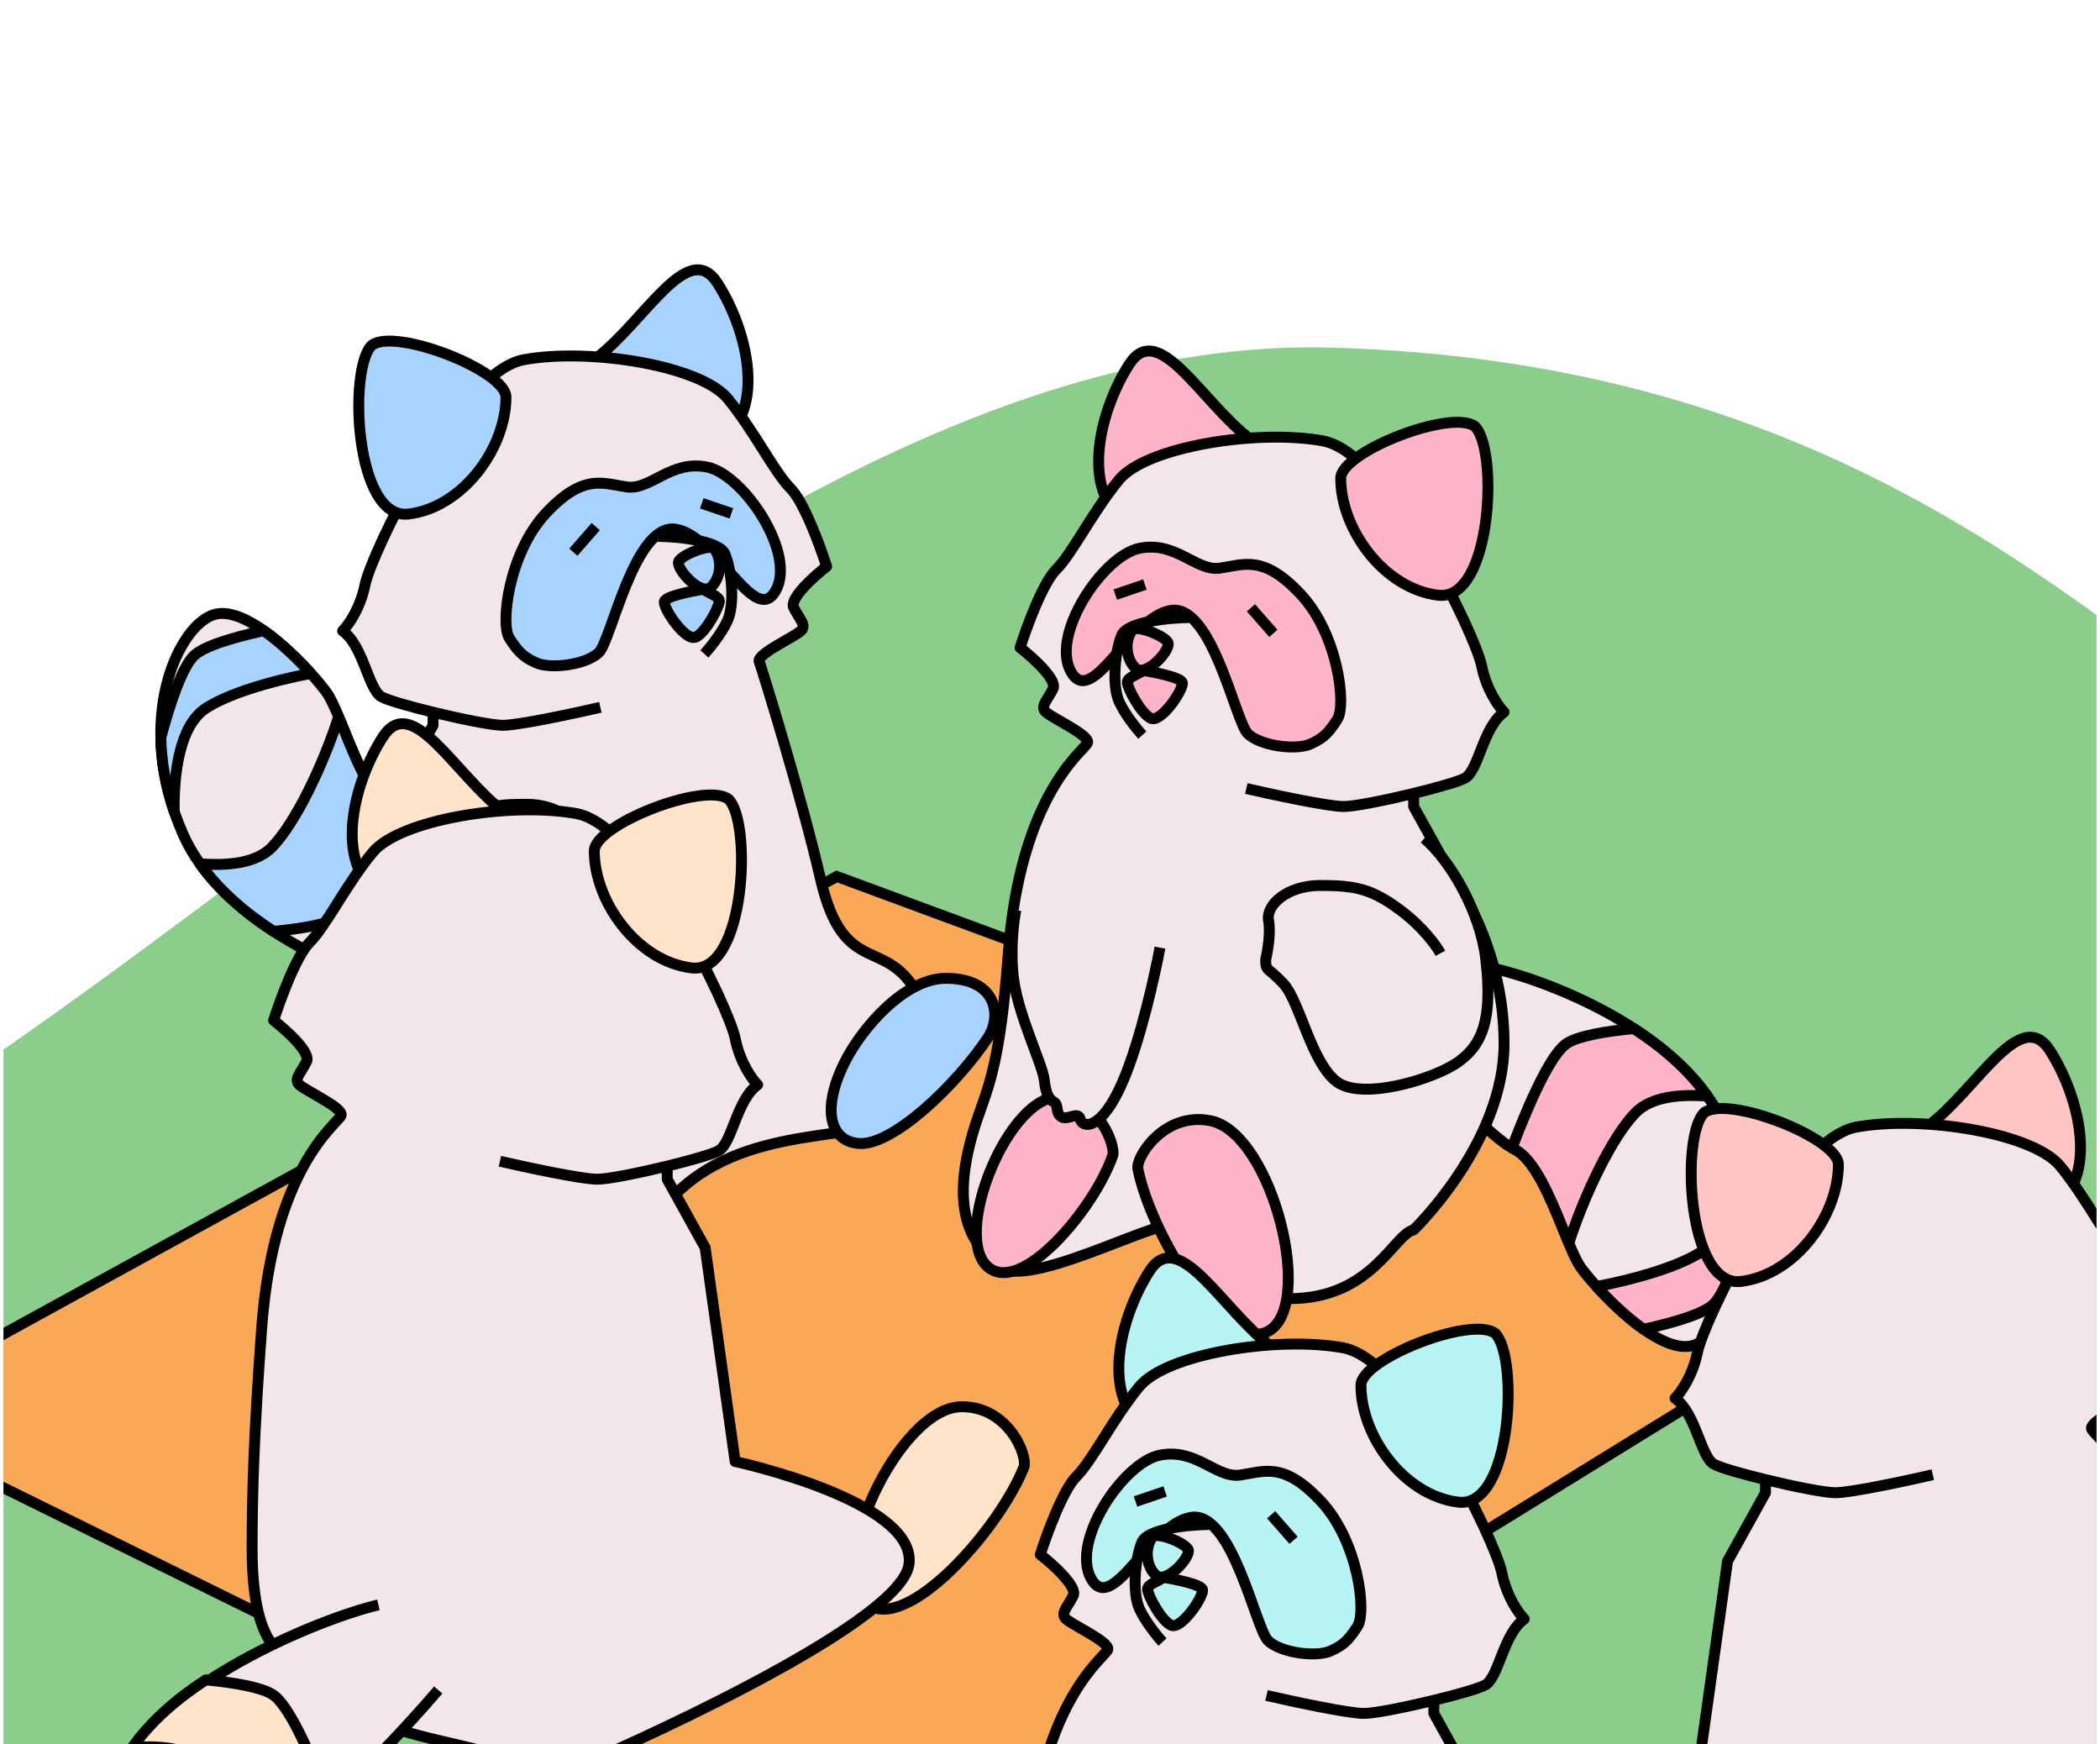 <svg width="301" height="250" viewBox="0 0 301 250" fill="none" xmlns="http://www.w3.org/2000/svg">
<g clip-path="url(#clip0_1887_7670)">
<path d="M190.81 49.821C93.368 47.082 -5.912 185.384 -79.453 185.384L-108.869 360.658L398.563 331.902C395.499 260.697 382.016 118.013 352.6 116.918C315.829 115.549 288.252 52.56 190.81 49.821Z" fill="#8BCD8A"/>
<path d="M119.941 125.616L-20.664 202.809L124.172 274.126L273.203 182.268L119.941 125.616Z" fill="#F9A857" stroke="black" stroke-width="1.563"/>
<path d="M26.216 119.512C32.017 132.695 50.604 140.055 59.173 142.087L72.52 132.036C68.621 127.477 59.931 117.93 56.372 116.217C51.923 114.074 48.956 102.21 46.814 99.244C44.672 96.278 35.939 86.72 30.83 88.039C25.722 89.357 18.966 103.034 26.216 119.512Z" fill="#F3E6E9" stroke="black" stroke-width="1.563" stroke-linejoin="round"/>
<path fill-rule="evenodd" clip-rule="evenodd" d="M23.051 105.709C23.112 108.975 23.684 112.552 24.97 116.317C24.887 110.726 25.771 104.03 29.428 101.57C32.539 99.477 38.715 97.625 44.552 96.514C42.768 94.544 40.314 92.151 37.809 90.39C33.036 91.438 28.996 92.698 27.702 94.073C26.05 95.828 24.382 100.727 23.051 105.709Z" fill="#A8D3FF"/>
<path d="M23.051 105.709L22.269 105.724C22.268 105.651 22.277 105.578 22.296 105.507L23.051 105.709ZM24.97 116.317L25.751 116.305C25.757 116.69 25.482 117.021 25.103 117.087C24.724 117.153 24.354 116.933 24.23 116.569L24.97 116.317ZM29.428 101.57L29.864 102.218L29.428 101.57ZM44.552 96.514L45.132 95.99C45.321 96.199 45.383 96.495 45.294 96.763C45.204 97.031 44.976 97.23 44.698 97.282L44.552 96.514ZM37.809 90.39L37.641 89.626C37.855 89.579 38.079 89.624 38.259 89.75L37.809 90.39ZM27.702 94.073L28.271 94.609L27.702 94.073ZM23.832 105.694C23.892 108.879 24.45 112.376 25.709 116.064L24.23 116.569C22.919 112.728 22.332 109.071 22.269 105.724L23.832 105.694ZM29.864 102.218C28.277 103.286 27.206 105.344 26.555 107.958C25.91 110.549 25.71 113.547 25.751 116.305L24.188 116.328C24.146 113.496 24.348 110.35 25.038 107.58C25.722 104.834 26.922 102.313 28.991 100.921L29.864 102.218ZM44.698 97.282C41.806 97.833 38.835 98.566 36.209 99.417C33.57 100.273 31.329 101.233 29.864 102.218L28.991 100.921C30.637 99.814 33.041 98.801 35.727 97.93C38.426 97.055 41.462 96.307 44.406 95.747L44.698 97.282ZM43.973 97.039C42.209 95.092 39.799 92.744 37.359 91.029L38.259 89.75C40.829 91.557 43.326 93.997 45.132 95.99L43.973 97.039ZM27.133 93.537C27.544 93.101 28.128 92.716 28.797 92.37C29.476 92.02 30.288 91.687 31.193 91.371C33.003 90.739 35.24 90.154 37.641 89.626L37.977 91.153C35.605 91.674 33.435 92.244 31.709 92.847C30.845 93.149 30.106 93.454 29.514 93.76C28.913 94.07 28.507 94.358 28.271 94.609L27.133 93.537ZM22.296 105.507C22.965 103.003 23.723 100.504 24.526 98.402C25.317 96.333 26.191 94.537 27.133 93.537L28.271 94.609C27.561 95.363 26.776 96.894 25.986 98.96C25.21 100.991 24.468 103.433 23.806 105.911L22.296 105.507Z" fill="black"/>
<path fill-rule="evenodd" clip-rule="evenodd" d="M56.684 116.379C56.577 116.319 56.473 116.265 56.373 116.217C53.432 114.8 51.139 109.136 49.303 104.601C49.038 103.947 48.783 103.317 48.537 102.726C46.422 109.376 42.364 118.031 38.906 121.49C36.717 123.679 32.737 124.124 28.666 123.794C31.38 127.618 35.153 130.842 39.22 133.484C43.36 133.089 47.119 132.431 48.793 131.377C51.049 129.956 54.129 123.123 56.684 116.379Z" fill="#A8D3FF"/>
<path d="M56.684 116.379L57.065 115.696C57.404 115.885 57.553 116.294 57.415 116.656L56.684 116.379ZM56.373 116.217L56.712 115.512L56.712 115.512L56.373 116.217ZM49.303 104.601L48.579 104.895V104.895L49.303 104.601ZM48.537 102.726L47.792 102.489C47.892 102.177 48.175 101.959 48.503 101.945C48.831 101.931 49.132 102.123 49.258 102.425L48.537 102.726ZM38.906 121.49L38.353 120.937L38.353 120.937L38.906 121.49ZM28.666 123.794L28.029 124.247C27.853 123.999 27.836 123.672 27.987 123.408C28.137 123.144 28.426 122.991 28.729 123.015L28.666 123.794ZM39.22 133.484L39.294 134.263C39.119 134.279 38.943 134.236 38.794 134.14L39.22 133.484ZM48.793 131.377L48.377 130.715L48.377 130.715L48.793 131.377ZM56.303 117.062C56.208 117.008 56.118 116.961 56.034 116.921L56.712 115.512C56.828 115.568 56.946 115.63 57.065 115.696L56.303 117.062ZM56.034 116.921C54.318 116.095 52.909 114.115 51.736 111.951C50.541 109.745 49.493 107.153 48.579 104.895L50.028 104.308C50.949 106.584 51.965 109.091 53.111 111.206C54.278 113.361 55.487 114.922 56.712 115.512L56.034 116.921ZM48.579 104.895C48.314 104.24 48.06 103.613 47.816 103.027L49.258 102.425C49.507 103.02 49.763 103.655 50.028 104.308L48.579 104.895ZM49.282 102.963C48.212 106.327 46.654 110.191 44.925 113.654C43.205 117.098 41.281 120.22 39.459 122.042L38.353 120.937C39.99 119.301 41.823 116.366 43.526 112.955C45.219 109.564 46.747 105.775 47.792 102.489L49.282 102.963ZM39.459 122.042C38.215 123.286 36.507 123.993 34.64 124.354C32.77 124.716 30.681 124.742 28.603 124.573L28.729 123.015C30.723 123.176 32.659 123.145 34.343 122.819C36.032 122.493 37.407 121.883 38.353 120.937L39.459 122.042ZM29.303 123.342C31.943 127.06 35.631 130.221 39.646 132.829L38.794 134.14C34.674 131.464 30.817 128.176 28.029 124.247L29.303 123.342ZM39.146 132.706C41.201 132.51 43.145 132.25 44.772 131.912C46.425 131.569 47.665 131.163 48.377 130.715L49.21 132.038C48.247 132.644 46.771 133.094 45.09 133.443C43.385 133.797 41.38 134.063 39.294 134.263L39.146 132.706ZM48.377 130.715C48.8 130.449 49.341 129.867 49.973 128.942C50.592 128.036 51.251 126.871 51.928 125.523C53.282 122.829 54.68 119.463 55.953 116.102L57.415 116.656C56.133 120.039 54.714 123.462 53.325 126.225C52.631 127.606 51.937 128.838 51.264 129.823C50.604 130.789 49.915 131.594 49.21 132.038L48.377 130.715Z" fill="black"/>
<path d="M65.65 197.226C70.594 199.467 78.531 193.326 81.881 189.976L88.061 186.103L81.881 180.583L70.594 182.808C68.726 184.291 64.744 187.487 63.755 188.41C62.519 189.564 59.471 194.425 65.65 197.226Z" fill="#A8D3FF" stroke="black" stroke-width="1.563" stroke-linejoin="round"/>
<path d="M103.955 62.659C101.031 65.063 85.636 55.618 85.385 51.394C92.471 46.038 98.633 33.999 102.852 40.6C107.071 47.201 109.59 58.026 103.955 62.659Z" fill="#A8D3FF" stroke="black" stroke-width="1.563" stroke-linejoin="round"/>
<path d="M54.695 99.872C52.763 98.798 52.118 92.57 49.111 90.422C49.899 89.634 51.646 87.2 52.333 83.764C53.192 79.469 65.649 53.267 75.099 51.548C84.549 49.83 100.442 52.408 104.307 57.133C108.173 61.858 110.965 67.656 113.328 70.019C115.218 71.909 117.552 78.252 118.482 81.187C116.64 82.616 113.118 85.796 113.763 87.086C114.569 88.698 115.482 89.451 114.945 90.257C114.407 91.063 108.388 93.697 108.818 94.825C109.248 95.954 114.945 114.423 117.602 125.958C120.982 140.633 127.234 133.754 131.834 143.088C135.987 151.517 128.671 159.355 125.399 161.006C120.033 163.712 102.211 161.365 93.502 175.331C92.637 176.717 92.426 154.878 89.388 156.816C86.958 158.366 63.414 163.228 60.552 162.582L52.333 144.413L56.632 113.764L62.07 103.952V102.075C58.683 101.251 55.576 100.361 54.695 99.872Z" fill="#F3E6E9"/>
<path d="M86.052 101.375C82.329 102.234 74.325 103.952 72.092 103.952C70.571 103.952 66.121 103.061 62.07 102.075M62.07 102.075C58.683 101.251 55.576 100.361 54.695 99.872C52.763 98.798 52.118 92.57 49.111 90.422C49.899 89.634 51.646 87.2 52.333 83.764C53.192 79.469 65.649 53.267 75.099 51.548C84.549 49.83 100.441 52.408 104.307 57.133C108.173 61.858 110.965 67.656 113.328 70.019C115.218 71.909 117.552 78.252 118.482 81.187C116.64 82.616 113.118 85.796 113.763 87.086C114.569 88.698 115.482 89.451 114.945 90.257C114.407 91.063 108.388 93.697 108.818 94.825C109.248 95.954 114.945 114.423 117.602 125.958C120.982 140.633 127.234 133.754 131.834 143.088C135.987 151.517 128.671 159.355 125.399 161.006C120.033 163.712 102.211 161.365 93.502 175.331C92.637 176.717 92.426 154.878 89.388 156.816C86.958 158.366 63.414 163.228 60.552 162.582L52.333 144.413L56.632 113.764L62.07 103.952V102.075Z" stroke="black" stroke-width="1.563" stroke-linejoin="round"/>
<path d="M51.723 125.897C52.514 119.042 56.748 111.808 60.538 108.512L60.562 108.515C62.374 108.735 65.02 109.055 67.13 110.572C69.766 112.467 71.676 114.848 72.219 115.379C73.186 115.294 74.243 115.268 75.451 115.268C80.312 115.268 83.278 118.152 82.867 120.294C82.537 122.008 83.004 124.743 83.278 125.897C83.278 127.627 83.031 126.885 80.724 129.357C78.417 131.829 76.769 140.562 73.144 143.364C69.519 146.165 59.138 143.034 55.677 140.562C52.217 138.091 50.734 134.465 51.723 125.897Z" fill="#F3E6E9"/>
<path d="M60.538 108.512C56.748 111.808 52.514 119.042 51.723 125.897C50.734 134.465 52.217 138.091 55.677 140.562C59.138 143.034 69.519 146.165 73.144 143.364C76.769 140.562 78.417 131.829 80.724 129.357C83.031 126.885 83.278 127.627 83.278 125.897C83.004 124.743 82.537 122.008 82.867 120.294C83.278 118.152 80.312 115.268 75.451 115.268C74.243 115.268 73.186 115.294 72.219 115.379C69.295 115.636 67.176 116.438 64.081 118.729C60.786 121.168 58.808 123.919 58.231 124.99" stroke="black" stroke-width="1.563" stroke-linejoin="round"/>
<path d="M72.522 56.918C72.522 53.133 56.746 46.968 53.323 49.457C49.901 52.569 50.784 74.603 58.562 73.67C66.34 72.737 72.522 64.213 72.522 56.918Z" fill="#A8D3FF" stroke="black" stroke-width="1.563" stroke-linejoin="round"/>
<path d="M85.843 93.517C84.071 95.248 79.004 95.948 76.862 95.001C74.72 94.053 74.118 93.114 73.031 91.499C71.671 89.48 72.907 79.264 78.263 73.537C83.618 67.811 86.419 69.294 89.839 69.789C93.258 70.283 96.142 65.875 101.374 66.946C106.605 68.017 114.185 79.346 111.178 84.66C108.171 89.975 102.733 76.751 96.842 75.844C90.951 74.938 87.614 91.787 85.843 93.517Z" fill="#A8D3FF" stroke="black" stroke-width="1.563" stroke-linejoin="round"/>
<path d="M103.927 79.428C103.136 77.484 97.198 76.915 94.328 76.874L94.864 82.806L100.961 93.723C101.702 92.913 103.399 90.831 104.256 88.986C105.327 86.679 104.915 81.859 103.927 79.428Z" fill="#F3E6E9"/>
<path d="M94.328 76.874C97.198 76.915 103.136 77.484 103.927 79.428C104.915 81.859 105.327 86.679 104.256 88.986C103.399 90.831 101.702 92.913 100.961 93.723" stroke="black" stroke-width="1.563" stroke-linejoin="round"/>
<path d="M99.766 91.293C98.283 92.075 94.946 87.049 95.234 86.184C95.465 85.459 99.066 84.729 100.837 84.454C101.565 85.031 103.169 85.459 103.103 86.184C103.02 87.091 101.249 90.51 99.766 91.293Z" fill="#A8D3FF" stroke="black" stroke-width="1.563" stroke-linejoin="round"/>
<path d="M82.176 79.14L85.389 75.474M100.59 72.137L104.833 73.579" stroke="black" stroke-width="1.563" stroke-linejoin="round"/>
<path d="M102.346 78.624C101.773 77.932 97.584 79.505 97.255 80.545C97.02 81.699 100.539 85.573 102.003 84.072C103.466 82.571 103.451 79.957 102.346 78.624Z" fill="#A8D3FF" stroke="black" stroke-width="1.563" stroke-linejoin="round"/>
<path d="M135.62 140.214C129.651 140.187 123.449 147.422 121.019 152.345C117.797 158.873 118.859 163.511 123.058 163.879C127.907 164.303 137.114 155.471 141.606 148.708C143.556 145.773 143.081 140.248 135.62 140.214Z" fill="#A8D3FF" stroke="black" stroke-width="1.563" stroke-linejoin="round"/>
<path d="M247.182 161.387C241.382 148.205 222.794 140.844 214.225 138.812L200.878 148.864C204.778 153.423 213.467 162.969 217.027 164.683C221.476 166.825 224.442 178.689 226.584 181.655C228.726 184.622 237.46 194.179 242.568 192.861C247.676 191.542 254.432 177.865 247.182 161.387Z" fill="#F3E6E9" stroke="black" stroke-width="1.563" stroke-linejoin="round"/>
<path fill-rule="evenodd" clip-rule="evenodd" d="M216.716 164.521C216.824 164.581 216.928 164.635 217.027 164.683C219.969 166.099 222.262 171.764 224.097 176.298C224.362 176.952 224.617 177.583 224.863 178.174C226.978 171.524 231.036 162.868 234.494 159.41C236.684 157.22 240.663 156.776 244.734 157.106C242.02 153.282 238.248 150.057 234.18 147.415C230.04 147.811 226.282 148.469 224.607 149.523C222.352 150.943 219.271 157.776 216.716 164.521Z" fill="#FFB4CA"/>
<path d="M216.716 164.521L216.335 165.203C215.997 165.014 215.848 164.606 215.985 164.244L216.716 164.521ZM217.027 164.683L217.367 163.979L217.027 164.683ZM224.097 176.298L224.822 176.005L224.097 176.298ZM224.863 178.174L225.608 178.411C225.509 178.723 225.225 178.94 224.897 178.955C224.57 178.969 224.268 178.777 224.142 178.474L224.863 178.174ZM234.494 159.41L235.047 159.963L234.494 159.41ZM244.734 157.106L245.372 156.653C245.548 156.901 245.564 157.228 245.414 157.492C245.264 157.756 244.974 157.909 244.671 157.885L244.734 157.106ZM234.18 147.415L234.106 146.637C234.282 146.62 234.458 146.664 234.606 146.76L234.18 147.415ZM224.607 149.523L225.024 150.185V150.185L224.607 149.523ZM217.097 163.838C217.193 163.892 217.283 163.938 217.367 163.979L216.688 165.387C216.573 165.332 216.455 165.27 216.335 165.203L217.097 163.838ZM217.367 163.979C219.083 164.805 220.491 166.784 221.664 168.949C222.859 171.155 223.908 173.747 224.822 176.005L223.373 176.592C222.451 174.315 221.435 171.808 220.29 169.694C219.122 167.539 217.913 165.977 216.688 165.387L217.367 163.979ZM224.822 176.005C225.087 176.66 225.34 177.286 225.585 177.873L224.142 178.474C223.894 177.879 223.637 177.245 223.373 176.592L224.822 176.005ZM224.118 177.937C225.188 174.573 226.747 170.709 228.476 167.246C230.195 163.802 232.119 160.679 233.941 158.857L235.047 159.963C233.411 161.599 231.577 164.533 229.874 167.944C228.181 171.336 226.653 175.125 225.608 178.411L224.118 177.937ZM233.941 158.857C235.185 157.614 236.894 156.906 238.76 156.546C240.631 156.184 242.72 156.158 244.797 156.326L244.671 157.885C242.678 157.723 240.742 157.755 239.057 158.08C237.369 158.407 235.993 159.017 235.047 159.963L233.941 158.857ZM244.097 157.558C241.458 153.839 237.769 150.678 233.754 148.071L234.606 146.76C238.726 149.436 242.583 152.724 245.372 156.653L244.097 157.558ZM234.255 148.193C232.2 148.39 230.256 148.65 228.628 148.988C226.976 149.33 225.735 149.737 225.024 150.185L224.191 148.862C225.154 148.255 226.63 147.805 228.31 147.457C230.015 147.103 232.021 146.836 234.106 146.637L234.255 148.193ZM225.024 150.185C224.601 150.451 224.059 151.033 223.427 151.958C222.809 152.864 222.15 154.028 221.472 155.376C220.118 158.071 218.72 161.437 217.447 164.798L215.985 164.244C217.267 160.86 218.687 157.438 220.076 154.674C220.77 153.293 221.463 152.062 222.136 151.076C222.796 150.11 223.486 149.306 224.191 148.862L225.024 150.185Z" fill="black"/>
<path fill-rule="evenodd" clip-rule="evenodd" d="M250.35 175.19C250.288 171.924 249.716 168.347 248.431 164.582C248.513 170.174 247.629 176.87 243.973 179.33C240.862 181.422 234.685 183.274 228.848 184.385C230.633 186.355 233.086 188.748 235.591 190.51C240.365 189.461 244.404 188.201 245.699 186.826C247.35 185.072 249.018 180.172 250.35 175.19Z" fill="#FFB4CA"/>
<path d="M250.35 175.19L251.131 175.176C251.133 175.249 251.124 175.321 251.105 175.392L250.35 175.19ZM248.431 164.582L247.649 164.594C247.644 164.209 247.918 163.878 248.297 163.812C248.676 163.746 249.046 163.966 249.171 164.33L248.431 164.582ZM243.973 179.33L243.536 178.681L243.973 179.33ZM228.848 184.385L228.269 184.909C228.079 184.7 228.017 184.404 228.107 184.136C228.197 183.868 228.424 183.67 228.702 183.617L228.848 184.385ZM235.591 190.51L235.759 191.273C235.545 191.32 235.321 191.275 235.142 191.149L235.591 190.51ZM245.699 186.826L246.268 187.362L245.699 186.826ZM249.568 175.205C249.508 172.02 248.95 168.523 247.691 164.835L249.171 164.33C250.482 168.171 251.068 171.829 251.131 175.176L249.568 175.205ZM243.536 178.681C245.124 177.613 246.194 175.556 246.845 172.941C247.491 170.351 247.69 167.353 247.649 164.594L249.212 164.571C249.254 167.403 249.052 170.549 248.362 173.319C247.678 176.065 246.478 178.586 244.409 179.978L243.536 178.681ZM228.702 183.617C231.594 183.067 234.565 182.334 237.191 181.482C239.831 180.626 242.071 179.667 243.536 178.681L244.409 179.978C242.763 181.085 240.36 182.098 237.674 182.969C234.975 183.844 231.939 184.592 228.994 185.153L228.702 183.617ZM229.427 183.86C231.191 185.807 233.601 188.155 236.041 189.87L235.142 191.149C232.572 189.342 230.074 186.903 228.269 184.909L229.427 183.86ZM246.268 187.362C245.857 187.799 245.273 188.183 244.603 188.529C243.925 188.879 243.113 189.212 242.208 189.528C240.397 190.161 238.16 190.746 235.759 191.273L235.424 189.746C237.796 189.225 239.965 188.656 241.692 188.052C242.555 187.751 243.294 187.445 243.886 187.14C244.487 186.83 244.893 186.541 245.129 186.29L246.268 187.362ZM251.105 175.392C250.435 177.896 249.678 180.395 248.874 182.498C248.084 184.566 247.209 186.362 246.268 187.362L245.129 186.29C245.839 185.536 246.625 184.005 247.414 181.94C248.19 179.908 248.932 177.466 249.594 174.988L251.105 175.392Z" fill="black"/>
<path d="M160.737 74.295C163.66 76.699 179.055 67.254 179.306 63.029C172.22 57.674 166.058 45.635 161.839 52.236C157.62 58.837 155.101 69.662 160.737 74.295Z" fill="#FFB4CA" stroke="black" stroke-width="1.563" stroke-linejoin="round"/>
<path d="M209.998 111.508C211.931 110.434 212.575 104.206 215.582 102.058C214.795 101.271 213.048 98.837 212.36 95.4C211.501 91.105 199.045 64.903 189.595 63.185C180.145 61.467 164.252 64.044 160.386 68.769C156.52 73.494 153.728 79.293 151.366 81.655C149.476 83.545 147.142 89.888 146.211 92.823C148.053 94.252 151.576 97.433 150.931 98.722C150.125 100.335 149.211 101.087 149.748 101.893C150.286 102.699 156.305 105.333 155.875 106.462C155.445 107.59 146.211 113.711 144.5 136.878C143.391 151.897 141.735 155.631 140.247 159.881C134.875 175.231 141.045 179.003 142.027 180.644C145.111 185.802 161.566 176.613 168.722 175.157C169.776 174.942 173.077 186.121 184.856 186.121C196.634 186.121 199.761 176.908 202.623 176.262C202.623 176.262 215.582 163.813 215.582 149.557C215.582 135.301 208.061 125.4 208.061 125.4L202.623 115.589V113.711C206.01 112.887 209.118 111.997 209.998 111.508Z" fill="#F3E6E9"/>
<path d="M178.641 113.011C182.364 113.871 190.368 115.589 192.602 115.589C194.122 115.589 198.573 114.697 202.623 113.711M202.623 113.711C206.01 112.887 209.118 111.997 209.998 111.508C211.931 110.434 212.575 104.206 215.582 102.058C214.795 101.271 213.048 98.837 212.36 95.4C211.501 91.105 199.045 64.903 189.595 63.185C180.145 61.467 164.252 64.044 160.386 68.769C156.52 73.494 153.728 79.293 151.366 81.655C149.476 83.545 147.142 89.888 146.211 92.823C148.053 94.252 151.576 97.433 150.931 98.722C150.125 100.335 149.211 101.087 149.748 101.893C150.286 102.699 156.305 105.333 155.875 106.462C155.445 107.59 146.211 113.711 144.5 136.878C143.391 151.897 141.735 155.631 140.247 159.881C134.875 175.231 141.045 179.003 142.027 180.644C145.111 185.802 161.566 176.613 168.722 175.157C169.776 174.942 173.077 186.121 184.856 186.121C196.634 186.121 199.761 176.908 202.623 176.262C202.623 176.262 215.582 163.813 215.582 149.557C215.582 135.301 208.061 125.4 208.061 125.4L202.623 115.589V113.711Z" stroke="black" stroke-width="1.563" stroke-linejoin="round"/>
<path d="M212.971 137.533C212.18 130.678 207.945 123.444 204.155 120.149L204.131 120.152C202.319 120.371 199.674 120.692 197.564 122.208C194.927 124.103 193.017 126.484 192.475 127.015C191.507 126.93 190.451 126.905 189.242 126.905C184.381 126.905 181.415 129.788 181.827 131.931C182.156 133.644 181.69 136.38 181.415 137.533C181.415 139.263 181.662 138.522 183.969 140.994C186.276 143.465 187.924 152.199 191.549 155C195.174 157.802 205.556 154.671 209.016 152.199C212.476 149.727 213.959 146.102 212.971 137.533Z" fill="#F3E6E9"/>
<path d="M204.155 120.149C207.945 123.444 212.18 130.678 212.971 137.533C213.959 146.102 212.476 149.727 209.016 152.199C205.556 154.671 195.174 157.802 191.549 155C187.924 152.199 186.276 143.465 183.969 140.994C181.662 138.522 181.415 139.263 181.415 137.533C181.69 136.38 182.156 133.644 181.827 131.931C181.415 129.788 184.381 126.905 189.242 126.905C190.451 126.905 191.507 126.93 192.475 127.015C195.399 127.273 197.517 128.075 200.612 130.365C203.908 132.804 205.885 135.556 206.462 136.627" stroke="black" stroke-width="1.563" stroke-linejoin="round"/>
<path d="M159.484 165.636C159.962 164.275 157.515 157.621 151.992 157.221C144.629 156.687 136.296 177.111 141.637 181.609C146.406 185.624 156.781 173.323 159.484 165.636Z" fill="#FFB4CA" stroke="black" stroke-width="1.563" stroke-linejoin="round"/>
<path d="M163.096 167.528C162.764 165.87 166.85 159.298 173.504 160.626C182.375 162.396 188.721 187.646 181.563 190.906C175.173 193.817 164.968 176.893 163.096 167.528Z" fill="#FFB4CA" stroke="black" stroke-width="1.563" stroke-linejoin="round"/>
<path d="M192.171 68.554C192.171 64.769 207.948 58.604 211.37 61.093C214.792 64.205 213.909 86.239 206.131 85.306C198.353 84.373 192.171 75.849 192.171 68.554Z" fill="#FFB4CA" stroke="black" stroke-width="1.563" stroke-linejoin="round"/>
<path d="M178.851 105.153C180.622 106.884 185.689 107.584 187.831 106.636C189.973 105.689 190.575 104.75 191.662 103.135C193.022 101.116 191.786 90.9 186.431 85.174C181.075 79.447 178.274 80.93 174.855 81.425C171.435 81.919 168.552 77.511 163.32 78.582C158.088 79.653 150.508 90.982 153.515 96.296C156.523 101.611 161.96 88.387 167.851 87.481C173.742 86.574 177.079 103.423 178.851 105.153Z" fill="#FFB4CA" stroke="black" stroke-width="1.563" stroke-linejoin="round"/>
<path d="M160.765 91.065C161.556 89.12 167.493 88.552 170.363 88.511L169.828 94.443L163.731 105.36C162.989 104.55 161.292 102.468 160.435 100.622C159.364 98.315 159.776 93.495 160.765 91.065Z" fill="#F3E6E9"/>
<path d="M170.363 88.511C167.493 88.552 161.556 89.12 160.765 91.065C159.776 93.495 159.364 98.315 160.435 100.622C161.292 102.468 162.989 104.55 163.731 105.36" stroke="black" stroke-width="1.563" stroke-linejoin="round"/>
<path d="M164.926 102.929C166.409 103.712 169.745 98.686 169.457 97.82C169.226 97.096 165.626 96.365 163.854 96.09C163.127 96.667 161.523 97.096 161.589 97.82C161.671 98.727 163.442 102.146 164.926 102.929Z" fill="#FFB4CA" stroke="black" stroke-width="1.563" stroke-linejoin="round"/>
<path d="M182.516 90.776L179.302 87.11M164.101 83.773L159.858 85.215" stroke="black" stroke-width="1.563" stroke-linejoin="round"/>
<path d="M162.345 90.26C162.918 89.569 167.107 91.141 167.437 92.181C167.672 93.335 164.152 97.209 162.689 95.708C161.225 94.207 161.24 91.593 162.345 90.26Z" fill="#FFB4CA" stroke="black" stroke-width="1.563" stroke-linejoin="round"/>
<path d="M160.976 154.907C163.458 149.098 165.534 139.759 166.262 135.816L145.608 130.41C145.269 132.108 144.737 136.523 145.325 140.607C146.061 145.711 149.423 152.571 149.675 154.746C149.926 156.92 150.366 157.535 151.078 157.952C151.79 158.369 151.227 159.522 152.147 160.073C153.067 160.624 154.539 159.171 154.837 160.413C155.136 161.656 157.873 162.169 160.976 154.907Z" fill="#F3E6E9"/>
<path d="M166.262 135.816C165.534 139.759 163.458 149.098 160.976 154.907C157.873 162.169 155.136 161.656 154.837 160.413C154.539 159.171 153.067 160.624 152.147 160.073C151.227 159.522 151.79 158.369 151.078 157.952C150.366 157.535 149.926 156.92 149.675 154.746C149.423 152.571 146.061 145.711 145.325 140.607C144.737 136.523 145.269 132.108 145.608 130.41" stroke="black" stroke-width="1.563"/>
<path d="M53.748 127.712C56.672 130.115 72.067 120.67 72.318 116.446C65.232 111.09 59.07 99.052 54.851 105.653C50.632 112.253 48.113 123.078 53.748 127.712Z" fill="#FFE4C9" stroke="black" stroke-width="1.563" stroke-linejoin="round"/>
<path d="M146.75 210.282C147.375 208.711 144.54 201.511 137.756 201.617C128.71 201.76 117.919 225.452 124.371 229.949C130.132 233.964 143.221 219.156 146.75 210.282Z" fill="#FFE4C9" stroke="black" stroke-width="1.563" stroke-linejoin="round"/>
<path d="M103.008 164.924C104.941 163.85 105.586 157.622 108.592 155.474C107.805 154.687 106.058 152.253 105.371 148.816C104.512 144.521 92.055 118.319 82.605 116.601C73.155 114.883 57.262 117.46 53.396 122.185C49.53 126.91 46.738 132.709 44.376 135.071C42.486 136.961 40.152 143.304 39.221 146.239C41.063 147.668 44.586 150.849 43.941 152.138C43.135 153.751 42.221 154.503 42.759 155.309C43.296 156.116 49.316 158.749 48.886 159.878C48.456 161.006 39.221 167.127 37.511 190.295C36.401 205.313 36.137 213.957 36.137 221.868C36.137 238.131 41.777 237.038 42.759 238.68C45.843 243.838 46.766 243.438 53.396 246.498C59.611 249.366 70.006 250.465 73.044 252.403C75.475 253.954 81.806 253.049 84.668 252.403C84.668 252.403 129.157 233.255 130.292 224.173C131.427 215.092 105.371 209.466 105.371 209.466L101.071 178.816L95.633 169.005V167.127C99.021 166.303 102.128 165.413 103.008 164.924Z" fill="#F3E6E9"/>
<path d="M71.652 166.427C75.374 167.287 83.378 169.005 85.612 169.005C87.132 169.005 91.583 168.113 95.633 167.127M95.633 167.127C99.021 166.303 102.128 165.413 103.008 164.924C104.941 163.85 105.586 157.622 108.592 155.474C107.805 154.687 106.058 152.253 105.371 148.816C104.512 144.521 92.055 118.319 82.605 116.601C73.155 114.883 57.262 117.46 53.396 122.185C49.53 126.91 46.738 132.709 44.376 135.071C42.486 136.961 40.152 143.304 39.221 146.239C41.063 147.668 44.586 150.849 43.941 152.138C43.135 153.751 42.221 154.503 42.759 155.309C43.296 156.116 49.316 158.749 48.886 159.878C48.456 161.006 39.221 167.127 37.511 190.295C36.401 205.313 36.137 213.957 36.137 221.868C36.137 238.131 41.777 237.038 42.759 238.68C45.843 243.838 46.766 243.438 53.396 246.498C59.611 249.366 70.006 250.465 73.044 252.403C75.475 253.954 81.806 253.049 84.668 252.403C84.668 252.403 129.157 233.255 130.292 224.173C131.427 215.092 105.371 209.466 105.371 209.466L101.071 178.816L95.633 169.005V167.127Z" stroke="black" stroke-width="1.563" stroke-linejoin="round"/>
<path d="M85.183 121.97C85.183 118.185 100.959 112.021 104.382 114.51C107.804 117.621 106.921 139.656 99.143 138.722C91.365 137.789 85.183 129.266 85.183 121.97Z" fill="#FFE4C9" stroke="black" stroke-width="1.563" stroke-linejoin="round"/>
<path d="M53.776 144.481C54.567 142.536 60.505 141.968 63.375 141.927L62.84 147.859L56.742 158.776C56.001 157.965 54.304 155.884 53.447 154.038C52.376 151.731 52.788 146.911 53.776 144.481Z" fill="#F3E6E9"/>
<path d="M16.509 254.731C22.31 241.548 45.671 232.041 54.24 230.009L62.813 242.207C58.913 246.766 50.224 256.312 46.665 258.026C42.216 260.168 39.249 272.033 37.107 274.999C34.965 277.965 26.232 287.522 21.123 286.204C16.015 284.886 9.259 271.209 16.509 254.731Z" fill="#F3E6E9"/>
<path d="M54.24 230.009C45.671 232.041 22.31 241.548 16.509 254.731C9.259 271.209 16.015 284.886 21.123 286.204C26.232 287.522 34.965 277.965 37.107 274.999C39.249 272.033 42.216 260.168 46.665 258.026C50.224 256.312 58.913 246.766 62.813 242.207" stroke="black" stroke-width="1.563" stroke-linejoin="round"/>
<path fill-rule="evenodd" clip-rule="evenodd" d="M46.975 257.864C46.868 257.924 46.764 257.978 46.664 258.026C43.723 259.443 41.43 265.107 39.594 269.642C39.33 270.296 39.074 270.926 38.828 271.517C36.713 264.867 32.655 256.211 29.197 252.753C27.008 250.564 23.028 250.119 18.957 250.449C21.671 246.625 25.444 243.4 29.511 240.759C33.651 241.154 37.41 241.812 39.084 242.866C41.34 244.287 44.42 251.12 46.975 257.864Z" fill="#FFE4C9"/>
<path d="M46.975 257.864L47.356 258.547C47.695 258.358 47.844 257.949 47.706 257.587L46.975 257.864ZM46.664 258.026L47.003 258.731H47.003L46.664 258.026ZM39.594 269.642L38.87 269.348V269.348L39.594 269.642ZM38.828 271.517L38.083 271.754C38.182 272.066 38.466 272.284 38.794 272.298C39.122 272.312 39.423 272.12 39.55 271.818L38.828 271.517ZM29.197 252.753L28.645 253.306L29.197 252.753ZM18.957 250.449L18.32 249.996C18.144 250.244 18.127 250.571 18.278 250.835C18.428 251.099 18.717 251.252 19.02 251.228L18.957 250.449ZM29.511 240.759L29.586 239.98C29.41 239.964 29.233 240.007 29.085 240.103L29.511 240.759ZM39.084 242.866L38.668 243.528V243.528L39.084 242.866ZM46.594 257.181C46.499 257.235 46.409 257.282 46.325 257.322L47.003 258.731C47.119 258.675 47.237 258.613 47.356 258.547L46.594 257.181ZM46.325 257.322C44.609 258.148 43.2 260.128 42.027 262.292C40.832 264.498 39.784 267.09 38.87 269.348L40.319 269.935C41.24 267.659 42.256 265.152 43.402 263.037C44.569 260.882 45.778 259.321 47.003 258.731L46.325 257.322ZM38.87 269.348C38.605 270.003 38.351 270.63 38.106 271.216L39.55 271.818C39.798 271.222 40.054 270.588 40.319 269.935L38.87 269.348ZM39.573 271.28C38.503 267.916 36.944 264.052 35.216 260.589C33.496 257.145 31.572 254.023 29.75 252.201L28.645 253.306C30.281 254.942 32.114 257.876 33.817 261.287C35.51 264.679 37.038 268.468 38.083 271.754L39.573 271.28ZM29.75 252.201C28.506 250.957 26.798 250.25 24.931 249.889C23.061 249.527 20.972 249.501 18.894 249.67L19.02 251.228C21.014 251.066 22.95 251.098 24.634 251.424C26.323 251.75 27.698 252.36 28.645 253.306L29.75 252.201ZM19.595 250.901C22.234 247.183 25.922 244.022 29.937 241.414L29.085 240.103C24.965 242.779 21.108 246.067 18.32 249.996L19.595 250.901ZM29.437 241.537C31.492 241.733 33.435 241.993 35.063 242.331C36.716 242.674 37.956 243.08 38.668 243.528L39.501 242.205C38.538 241.599 37.062 241.149 35.381 240.8C33.676 240.446 31.671 240.18 29.586 239.98L29.437 241.537ZM38.668 243.528C39.09 243.794 39.632 244.376 40.264 245.301C40.883 246.207 41.542 247.372 42.219 248.72C43.573 251.414 44.971 254.78 46.244 258.141L47.706 257.587C46.425 254.204 45.005 250.781 43.616 248.018C42.922 246.637 42.228 245.405 41.555 244.42C40.895 243.453 40.206 242.649 39.501 242.205L38.668 243.528Z" fill="black"/>
<path d="M163.631 204.276C166.555 206.68 181.95 197.235 182.201 193.01C175.115 187.655 168.953 175.616 164.734 182.217C160.515 188.818 157.996 199.643 163.631 204.276Z" fill="#B9F4F4" stroke="black" stroke-width="1.563" stroke-linejoin="round"/>
<path d="M212.893 241.489C214.825 240.415 215.47 234.186 218.477 232.039C217.689 231.251 215.942 228.817 215.255 225.381C214.396 221.085 201.939 194.883 192.489 193.165C183.039 191.447 167.146 194.024 163.281 198.749C159.415 203.474 156.623 209.273 154.26 211.635C152.37 213.525 150.036 219.868 149.106 222.804C150.948 224.233 154.47 227.413 153.825 228.703C153.019 230.315 152.106 231.068 152.643 231.874C153.18 232.68 159.2 235.313 158.77 236.442C158.34 237.571 149.106 243.692 147.395 266.859C146.286 281.877 144.629 285.612 143.142 289.862C137.769 305.212 143.94 308.983 144.921 310.625C148.005 315.782 164.46 306.593 171.616 305.137C172.67 304.923 175.972 316.102 187.75 316.102C199.529 316.102 202.656 306.888 205.518 306.243C205.518 306.243 218.477 293.793 218.477 279.538C218.477 265.282 210.956 255.38 210.956 255.38L205.518 245.569V243.692C208.905 242.867 212.012 241.978 212.893 241.489Z" fill="#F3E6E9"/>
<path d="M181.536 242.992C185.259 243.851 193.262 245.569 195.496 245.569C197.017 245.569 201.467 244.677 205.518 243.692M205.518 243.692C208.905 242.867 212.012 241.978 212.893 241.489C214.825 240.415 215.47 234.186 218.477 232.039C217.689 231.251 215.942 228.817 215.255 225.381C214.396 221.085 201.939 194.883 192.489 193.165C183.039 191.447 167.146 194.024 163.281 198.749C159.415 203.474 156.623 209.273 154.26 211.635C152.37 213.525 150.036 219.868 149.106 222.804C150.948 224.233 154.47 227.413 153.825 228.703C153.019 230.315 152.106 231.068 152.643 231.874C153.18 232.68 159.2 235.313 158.77 236.442C158.34 237.571 149.106 243.692 147.395 266.859C146.286 281.877 144.629 285.612 143.142 289.862C137.769 305.212 143.94 308.983 144.921 310.625C148.005 315.782 164.46 306.593 171.616 305.137C172.67 304.923 175.972 316.102 187.75 316.102C199.529 316.102 202.656 306.888 205.518 306.243C205.518 306.243 218.477 293.793 218.477 279.538C218.477 265.282 210.956 255.38 210.956 255.38L205.518 245.569V243.692Z" stroke="black" stroke-width="1.563" stroke-linejoin="round"/>
<path d="M207.051 250.129C210.841 253.425 215.076 260.659 215.867 267.514C216.856 276.082 215.373 279.708 211.912 282.179C208.452 284.651 198.071 287.782 194.446 284.981C190.82 282.179 189.172 273.446 186.866 270.974C184.559 268.502 184.311 269.244 184.311 267.514C184.586 266.36 185.053 263.625 184.723 261.911C184.311 259.769 187.277 256.885 192.139 256.885C193.347 256.885 194.403 256.911 195.371 256.996C198.295 257.253 200.413 258.055 203.509 260.346C206.804 262.784 208.782 265.536 209.358 266.607" stroke="black" stroke-width="1.563" stroke-linejoin="round"/>
<path d="M195.068 198.535C195.068 194.75 210.844 188.585 214.267 191.074C217.689 194.185 216.806 216.22 209.028 215.287C201.25 214.353 195.068 205.83 195.068 198.535Z" fill="#B9F4F4" stroke="black" stroke-width="1.563" stroke-linejoin="round"/>
<path d="M181.745 235.134C183.517 236.864 188.584 237.565 190.726 236.617C192.868 235.67 193.469 234.73 194.557 233.116C195.916 231.097 194.681 220.88 189.325 215.154C183.97 209.428 181.168 210.911 177.749 211.405C174.33 211.9 171.446 207.492 166.214 208.563C160.983 209.634 153.403 220.963 156.41 226.277C159.417 231.591 164.855 218.367 170.746 217.461C176.637 216.555 179.974 233.404 181.745 235.134Z" fill="#B9F4F4" stroke="black" stroke-width="1.563" stroke-linejoin="round"/>
<path d="M163.661 221.045C164.452 219.101 170.39 218.532 173.26 218.491L172.724 224.423L166.627 235.34C165.886 234.53 164.188 232.448 163.332 230.602C162.261 228.296 162.672 223.476 163.661 221.045Z" fill="#F3E6E9"/>
<path d="M173.26 218.491C170.39 218.532 164.452 219.101 163.661 221.045C162.672 223.476 162.261 228.296 163.332 230.602C164.188 232.448 165.886 234.53 166.627 235.34" stroke="black" stroke-width="1.563" stroke-linejoin="round"/>
<path d="M167.82 232.91C169.303 233.692 172.64 228.667 172.352 227.802C172.121 227.076 168.52 226.346 166.749 226.071C166.021 226.648 164.417 227.076 164.483 227.802C164.566 228.708 166.337 232.127 167.82 232.91Z" fill="#B9F4F4" stroke="black" stroke-width="1.563" stroke-linejoin="round"/>
<path d="M185.412 220.757L182.199 217.09M166.998 213.753L162.755 215.195" stroke="black" stroke-width="1.563" stroke-linejoin="round"/>
<path d="M165.239 220.24C165.813 219.549 170.002 221.122 170.331 222.162C170.566 223.316 167.047 227.19 165.583 225.689C164.12 224.188 164.135 221.573 165.239 220.24Z" fill="#B9F4F4" stroke="black" stroke-width="1.563" stroke-linejoin="round"/>
<path d="M294.939 172.643C292.016 175.047 276.621 165.602 276.37 161.377C283.455 156.022 289.618 143.983 293.837 150.584C298.056 157.185 300.575 168.01 294.939 172.643Z" fill="#FFC5C5" stroke="black" stroke-width="1.563" stroke-linejoin="round"/>
<path d="M245.677 209.856C243.744 208.782 243.1 202.554 240.093 200.406C240.881 199.619 242.628 197.185 243.315 193.748C244.174 189.453 256.631 163.251 266.08 161.533C275.53 159.814 291.423 162.392 295.289 167.117C299.155 171.842 301.947 177.64 304.31 180.003C306.2 181.893 308.533 188.236 309.464 191.171C307.622 192.6 304.1 195.78 304.744 197.07C305.551 198.683 306.464 199.435 305.927 200.241C305.389 201.047 299.37 203.681 299.8 204.81C300.23 205.938 309.464 212.059 311.175 235.226C312.284 250.245 312.548 258.889 312.548 266.8C312.548 283.063 306.908 281.97 305.927 283.612C302.843 288.77 301.92 288.369 295.289 291.43C289.075 294.298 278.68 295.397 275.641 297.335C273.211 298.885 266.879 297.981 264.017 297.335C264.017 297.335 219.529 278.186 218.393 269.105C217.258 260.024 243.315 254.397 243.315 254.397L247.614 223.748L253.052 213.937V212.059C249.665 211.235 246.558 210.345 245.677 209.856Z" fill="#F3E6E9"/>
<path d="M277.034 211.359C273.311 212.218 265.307 213.937 263.074 213.937C261.553 213.937 257.103 213.045 253.052 212.059M253.052 212.059C249.665 211.235 246.558 210.345 245.677 209.856C243.744 208.782 243.1 202.554 240.093 200.406C240.881 199.619 242.628 197.185 243.315 193.748C244.174 189.453 256.631 163.251 266.08 161.533C275.53 159.814 291.423 162.392 295.289 167.117C299.155 171.842 301.947 177.64 304.31 180.003C306.2 181.893 308.533 188.236 309.464 191.171C307.622 192.6 304.1 195.78 304.744 197.07C305.551 198.683 306.464 199.435 305.927 200.241C305.389 201.047 299.37 203.681 299.8 204.81C300.23 205.938 309.464 212.059 311.175 235.226C312.284 250.245 312.548 258.889 312.548 266.8C312.548 283.063 306.908 281.97 305.927 283.612C302.843 288.77 301.92 288.369 295.289 291.43C289.075 294.298 278.68 295.397 275.641 297.335C273.211 298.885 266.879 297.981 264.017 297.335C264.017 297.335 219.529 278.186 218.393 269.105C217.258 260.024 243.315 254.397 243.315 254.397L247.614 223.748L253.052 213.937V212.059Z" stroke="black" stroke-width="1.563" stroke-linejoin="round"/>
<path d="M263.503 166.902C263.503 163.117 247.726 156.953 244.304 159.442C240.881 162.553 241.764 184.587 249.543 183.654C257.321 182.721 263.503 174.198 263.503 166.902Z" fill="#FFC5C5" stroke="black" stroke-width="1.563" stroke-linejoin="round"/>
<path d="M294.909 189.413C294.118 187.468 288.181 186.9 285.311 186.858L285.846 192.791L291.943 203.707C292.685 202.897 294.382 200.815 295.239 198.97C296.31 196.663 295.898 191.843 294.909 189.413Z" fill="#F3E6E9"/>
</g>
<defs>
<clipPath id="clip0_1887_7670">
<rect width="300" height="250" fill="white" transform="translate(0.5)"/>
</clipPath>
</defs>
</svg>
